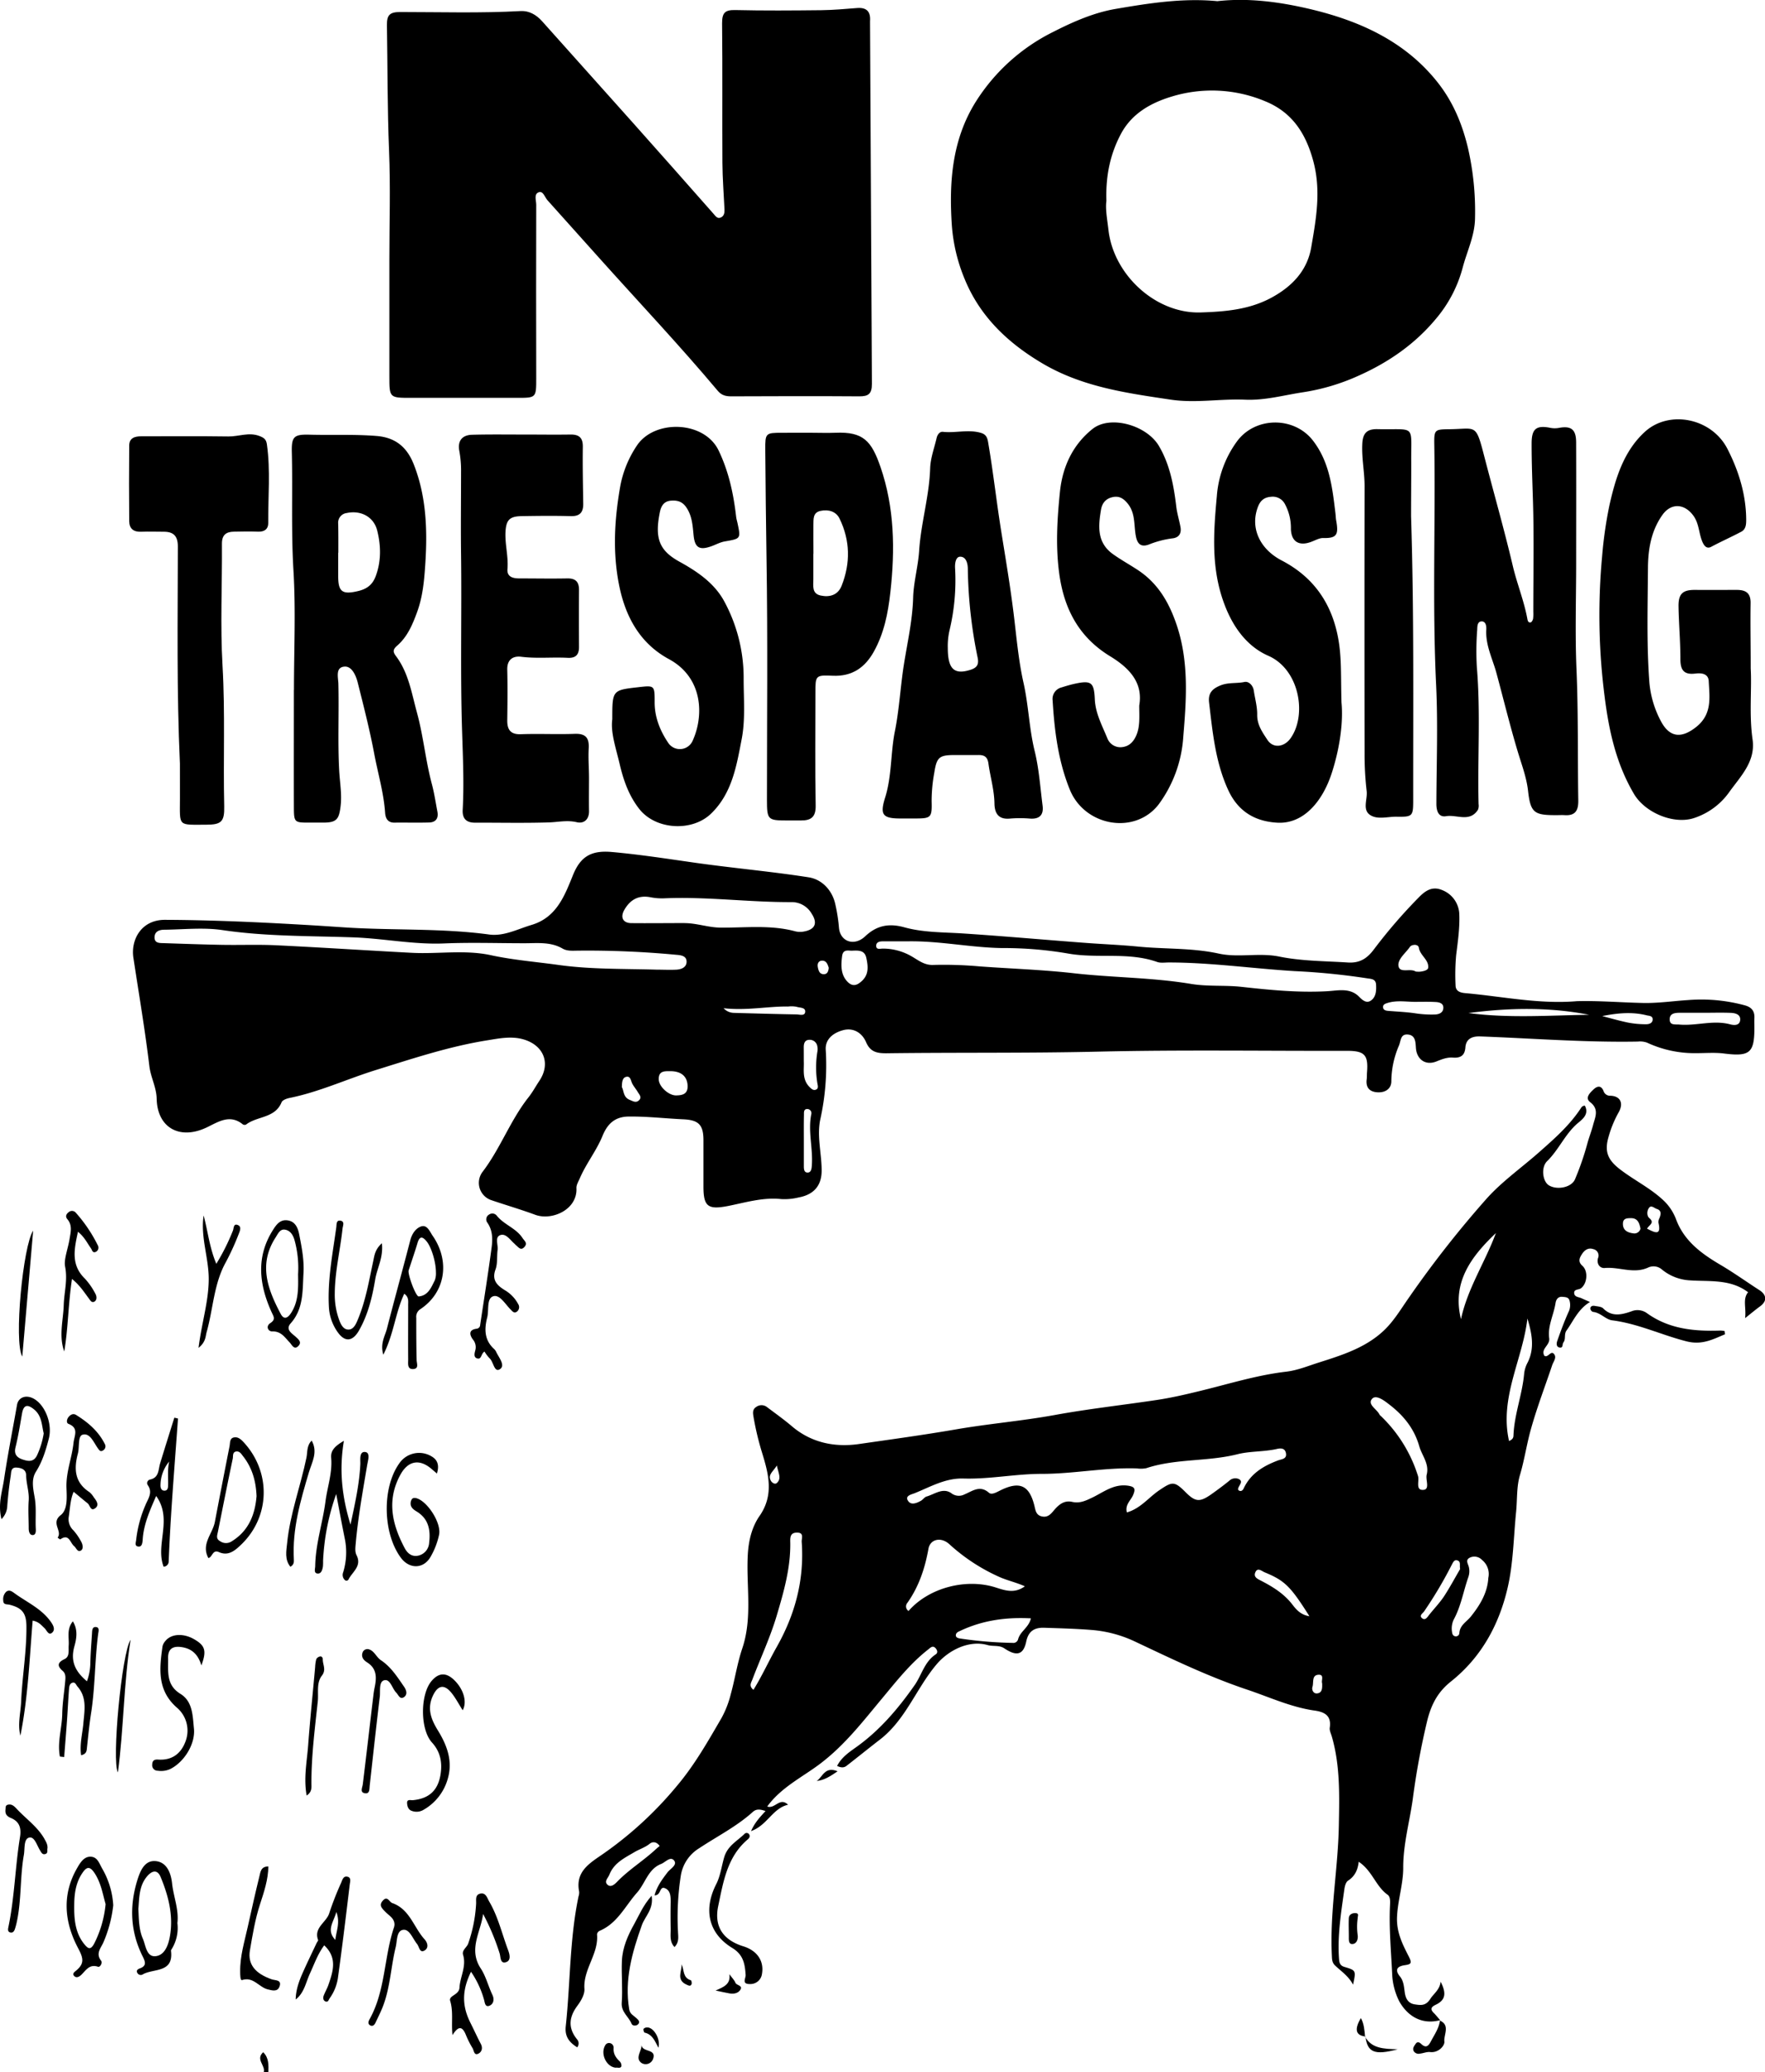 <svg xmlns="http://www.w3.org/2000/svg" viewBox="0 0 758.39 890.5"><title>trespass</title><g id="Layer_2" data-name="Layer 2"><g id="Layer_1-2" data-name="Layer 1"><path d="M142,897c.92-2.9-3.65-5.54-.22-8.65,2.49,2.42,2.31,5.55,2.22,8.65Z" transform="translate(-28.69 -6.5)"/><path d="M647.44,874.6c-8,2.07-14-1.88-17.51-8.1a28.93,28.93,0,0,1-3.07-12.16c-.46-9.63-1.36-19.24-.92-28.89.08-1.7.26-3.84-1-4.75-5.12-3.63-6.62-10.36-12.44-14.19-.39,3.62-1.72,6.28-4.6,8.14-.92.6-1.37,2.32-1.55,3.59-1.4,10-3.05,20-2.29,30.15.12,1.67.53,2.78,2.32,3.31,5,1.49,5,1.55,3.7,7.61-2-3.75-5.15-5.74-7.79-8.29-1.24-1.21-1.25-2.59-1.32-4.1-.94-18.83,2.68-37.41,3-56.17.23-12.75.6-25.53-3-38-.36-1.27-1.08-2.63-.9-3.84.78-5.19-2.24-6.77-6.52-7.37-10.15-1.44-19.41-5.79-29-9-16.76-5.62-32.64-13.33-48.61-20.86a53.37,53.37,0,0,0-18.16-4.77c-6.77-.55-13.58-.72-20.38-.95-4.1-.14-6.79,1.32-7.75,5.91-1.21,5.75-4.1,6.51-9.43,2.93-2.24-1.49-4.79-.73-7.19-1.41-8-2.26-16.83,2.22-22,8.4-8.69,10.35-13.24,23.77-24.31,32.27-4.82,3.71-9.53,7.55-14.34,11.27-1.13.87-2.44.75-4,0,1.89-3.7,5.09-5.84,8.11-8,10.21-7.27,18.09-16.55,25.25-26.78,3-4.34,4.2-10,9-13.15,1.14-.75.6-1.91,0-2.61-1.27-1.42-2.2-.3-3.3.56-7.65,6-13.57,13.57-19.75,21-8.21,9.84-15.9,19.9-26.46,27.94-7.6,5.79-16.82,10.14-22.87,18.47,3.33,1.23,5.35-4.21,8.95-.76-6.66,1.52-8.93,8.87-15.91,11.34,1.6-3.66,3.81-6,6.23-8.62-2.34-.81-4-1-5.52.42-6.94,6.25-15.31,10.45-23,15.56a16.86,16.86,0,0,0-7.92,12A116.1,116.1,0,0,0,320,836.36c.07,2.26.61,4.71-1.49,6.79-2.19-2.3-1.61-5.12-1.64-7.77-.06-3.83-.08-7.67,0-11.5,0-2.4,0-5-2.46-6s-1.54,3.1-4.47,3.06c1.06-3.94,3.26-6.83,5.55-9.86,1.15-1.53,4.32-3.15,2.88-5.05-1.59-2.07-3.76.7-5.6,1.42-5.63,2.2-6.78,8.3-10.36,12.33-5.11,5.75-8.41,13.21-16.12,16.43a2,2,0,0,0-1.07,1.48c.77,8.39-6,15-5.41,23.44.16,2.35-1.47,5.15-3,7.21-3.62,4.89-4.16,9.47-.23,14.4a2.64,2.64,0,0,1,.12,3.51c-3.34-2.11-5.39-4.54-4.92-9,2-18.59,1.63-37.42,5.49-55.83a5.44,5.44,0,0,0,.28-2c-1.61-8.06,3.53-11.71,9.33-15.63a159.52,159.52,0,0,0,32.88-30.13c7.55-9,13.18-19,19-29a42.65,42.65,0,0,0,3.92-10.12c1.8-6.51,2.79-13.28,4.94-19.66,4.5-13.33,1.62-27,2.39-40.46.35-6,1.79-11.81,5-16.44,6.36-9.08,3.9-18.2,1.16-27.13a122.07,122.07,0,0,1-3.77-15.88c-.27-1.61-.28-2.95,1.26-3.92a3.82,3.82,0,0,1,4.65.13c3.58,2.69,7.24,5.3,10.64,8.19,8.41,7.17,18.54,9.12,28.81,7.64,13.89-2,27.83-3.9,41.66-6.29,14.17-2.45,28.5-3.63,42.69-6.22,14.4-2.62,29.08-4.24,43.62-6.42,6-.9,12-2.27,17.93-3.72,12.5-3,24.84-6.94,37.68-8.44,5-.59,9.65-2.57,14.24-4,9.64-3.07,19.61-6.19,27.4-13.38,4.57-4.21,7.66-9.57,11.18-14.56a453.55,453.55,0,0,1,33.46-42.59c6.7-7.42,15.1-13.29,22.65-20,6.33-5.58,12.66-11.18,17.41-18.27.45-.68.8-1.49,2-1.5,2.06,3.87-1.44,6.1-3.31,7.74-5.28,4.64-7.92,11.22-12.88,16.07-2.78,2.72-1.94,8.69.65,10.36,3.36,2.17,9.69,1.11,11.28-2.5a119.14,119.14,0,0,0,5.46-15.89c.73-2.56,1.7-5,2.36-7.57.84-3.24,2.7-6.66-1.27-9.71-2.37-1.82-.13-4,1.36-5.42s3.24-2.06,4.34.54a2.94,2.94,0,0,0,3,2.11c4.21.12,5.78,3.16,3.54,7.1a47.89,47.89,0,0,0-4.47,11c-1.72,6.19.05,9.71,5.14,13.6,5.9,4.52,12.61,7.81,18.16,12.88a21.61,21.61,0,0,1,5.82,8.51c3.48,9.38,11,14.79,18.94,19.49,5.83,3.42,11.3,7.36,16.95,11,2.71,1.75,3.57,4.4.29,6.86-2,1.46-3.84,3-6.51,5.13.58-4.45-1.16-8.14,1.28-11.14-7.79-5.87-16.86-4.46-25.56-5.14a20.62,20.62,0,0,1-11.35-4.53,5.5,5.5,0,0,0-6-.95c-6.22,2.88-12.44-.36-18.66.21-2.17.2-3.6-1.86-2.92-4.23a2.81,2.81,0,0,0-2-3.88c-2.28-.79-3.92.53-5,2.32-1,1.55-1.65,3.1.29,4.84,2.63,2.36,2.06,7.72-.65,9.69-1,.72-3.08.26-2.86,2.17.18,1.61,2,1.54,3.14,2.09.88.41,1.78.79,3.63,1.61-5.12,3.11-7.06,8.05-10.06,12.23-1.19,1.65-.19,3.65-1.37,5.19-.54.7,0,2.32-1.47,2.16-1.67-.18-1.5-1.84-1.18-2.77,1.45-4.17,3-8.31,4.78-12.33a6.82,6.82,0,0,0,.46-5.27c-.48-1.36-1.84-1.31-2.95-1.43-1.92-.22-2.78,1.18-3,2.68-.78,5.07-3.46,9.92-2.73,15.07.45,3.13-3.77,4.52-2.07,7.58,1.68,1,2.82-2.63,4.26-.61,1.06,1.49-.38,3.1-.9,4.65-3.1,9.22-6.58,18.27-9.2,27.69-1.8,6.46-2.74,13.11-4.66,19.55-1.49,5-1.11,10.47-1.64,15.74-1.1,10.87-1.18,22-3.62,32.55-3.65,15.86-11.25,29.93-24.37,40.38-5.41,4.31-8.32,9.42-10.15,16.63a324.67,324.67,0,0,0-6.29,34.08c-1.38,9.76-4.12,19.33-4.08,29.43,0,6.94-2.35,13.87-2.66,21.06-.28,6.54,2.37,11.76,5.06,17,1.42,2.8,1.06,3.32-1.7,3.71-3.18.46-4.53,1.87-2.07,4.9,1.54,1.89,1.69,4.3,2,6.59.35,2.73,1.41,4.91,4.33,5.35,2.53.38,4.7.77,6.71-2.39,1.41-2.22,4-3.85,4.41-7.35,2.62,5.14,2,7.92-2.08,9.89-2.13,1-2.48,2-.79,3.62.93.93,1.76,2,2.64,3ZM512.89,656.39c5.86-1.67,9.33-6.41,13.88-9.49,5.56-3.76,6.48-4.07,11.29.75,4.27,4.29,6.13,4.47,11.21.88,2.57-1.82,5.1-3.71,7.56-5.69a3.76,3.76,0,0,1,4.15-.79c1.8.91.55,2.24,0,3.36-.32.63-.6,1.32.22,1.66s1.46-.1,1.88-1c3-6.39,8.47-9.64,14.72-12,1.58-.6,4-.56,3.41-3.26-.51-2.3-2.6-2-4.1-1.63-5.53,1.21-11.36.86-16.7,2.21-12.91,3.25-26.48,1.79-39.19,6a11.94,11.94,0,0,1-4,.1c-13.72-.47-27.25,2.35-40.92,2.34-11.31,0-22.44,2.35-33.73,2-7.69-.21-14.12,3.59-20.87,6.31-1.1.45-4.09,1-3,3,1.26,2.38,3.77,1.32,5.72.24.86-.48,1.48-1.53,2.36-1.8,3.47-1,7-3.92,10.59-1.51a5.26,5.26,0,0,0,5.81.55c3.33-1.37,6.55-4.1,10.43-.68,1.16,1,3.12-.11,4.66-.89,8.47-4.27,12.68-2.42,14.88,6.46.48,1.94.67,4,3.1,4.58s3.76-.74,5.09-2.34c2.1-2.53,4.47-4.7,8.07-3.88,3.39.76,6-.61,8.93-2,4.64-2.29,8.92-5.71,14.74-5,3.11.41,3.7,1.25,2.47,4.09C514.56,651.28,512,653.08,512.89,656.39Zm-43.84,31.75c-3.88-1.74-7.68-2.51-11.19-4.12a80.4,80.4,0,0,1-21.23-13.95c-3.63-3.32-8.27-2.17-9,1.95-1.5,8.37-4.11,16.26-9.08,23.27a2.3,2.3,0,0,0,.53,3.45c8.72-10,24.74-14.17,37.49-10.08C460.5,689.92,464.64,691.39,469.05,688.14ZM352.44,732.63c3.74-6.07,6.58-12.38,9.95-18.34,8-14.15,11.94-29,10.78-45.21-.11-1.52,1.16-4.06-2.07-4-3,0-2.89,2.22-2.85,4.26.19,10.9-2.81,21.28-5.85,31.51-2.79,9.36-7,18.29-10.46,27.44C351.47,729.51,350.35,731,352.44,732.63Zm289.28-92.46c1.19-4.72-2.05-8.17-3.2-12.22-2.17-7.64-6.85-13.31-12.89-17.93-2-1.57-5.59-4.35-7.32-2.5-2.28,2.44,2,4.45,3.1,6.79a2.83,2.83,0,0,0,.67.72A60.77,60.77,0,0,1,638,640.81c.63,2.09-1.26,6.29,2.43,5.88C643.15,646.38,641.18,642.38,641.72,640.17Zm26.48,44.35a7.73,7.73,0,0,0-2.7-7.69,4.49,4.49,0,0,0-5-1.11c-2.37,1-1.05,2.61-.67,4.15a7.64,7.64,0,0,1-.25,4.4c-2.11,6.06-3.15,12.5-6.27,18.21a9,9,0,0,0-.7,5.35c.08.86.45,1.67,1.4,1.8a1.48,1.48,0,0,0,1.74-1.39c.22-3.4,3.08-4.81,4.91-7.07C664.55,696.32,667.83,691,668.2,684.52Zm-196.55,17.4c-10.72-.57-20.75.85-30.25,5.31-.89.42-2,.78-2,2,0,1,1.13,1.23,1.8,1.34a172.5,172.5,0,0,0,22.59,1.89,2.12,2.12,0,0,0,2.34-1.49C467,707.5,470.74,705.91,471.65,701.92ZM677.1,625.71c1.65-.7,1.86-1.5,1.9-2.35.34-9.07,3.79-17.59,4.59-26.59a13,13,0,0,1,1.46-4.71c3.17-6.22,1.87-12.6-.06-19C683,590.65,672.88,607,677.1,625.71Zm-20.65-52.36c2.81-13.19,10.39-24.52,15-37C660.8,546.49,652.5,557.54,656.45,573.35ZM312.14,799.72c-1.31-1.83-3-2-4.32-.92-2,1.59-4.38,2.3-6.47,3.54-4.19,2.48-8.79,4.6-10.81,9.69-.59,1.5-2.37,2.92-.82,4.34s3.36-.45,4.23-1.35c5.06-5.22,11.29-9,16.56-13.92C311,800.67,311.48,800.27,312.14,799.72ZM591.32,701c-8.14-12.9-10.58-15.28-19.19-18.85-1.4-.58-3.14-2.33-4.1.13-.77,2,1.17,2.76,2.68,3.55,5,2.59,9.72,5.52,13.28,10.14C585.63,698.09,587.54,700.41,591.32,701Zm64.76-20.26c-.32-1.66.38-3.09-1-3.65s-1.91.49-2.51,1.64a177.33,177.33,0,0,1-12,20.25c-.6.84-2.2,1.72-.87,2.85s2.22-.29,3-1.32c2.14-2.7,4.57-5.21,6.47-8.06C651.72,688.54,653.93,684.38,656.08,680.73ZM736.4,534.47c3.23,1.62,6.26,3.29,4.89-2.6a3.6,3.6,0,0,1,.42-1.9c.68-1.68,1-3.32-1.17-4-1-.33-2.25-1.63-3.15-.62-1.16,1.32-1.17,3.61,0,4.59C739.81,532,737.31,532.8,736.4,534.47Zm-2.82,0c-.49-2.58-1.29-4.49-4-4.52-1.7,0-3.49,0-3.55,2.31-.08,3,2.15,3.93,4.47,4.22A2.69,2.69,0,0,0,733.58,534.47ZM596.79,729.81c-.47-1.15,1.06-3.79-1.56-3.66-3,.15-2,3.32-2.58,5.14-.46,1.32.39,3,1.87,2.88C596.91,734,596.86,731.86,596.79,729.81Zm-234.3-93.58c-1.71,2.79-4.05,4-2.51,6.66.47.79,1.72,1.59,2.5.87C364.59,641.84,363.18,639.62,362.49,636.23Z" transform="translate(-28.69 -6.5)"/><path d="M706.26,436.71c9.48-.25,18.94.57,28.41.77,6.42.14,12.87-.83,19.31-1.24a71.09,71.09,0,0,1,24.63,2.32c2.86.83,4.09,2.59,3.92,5.51-.08,1.33,0,2.66,0,4,0,10.92-2,12.52-13.06,11.13-3.94-.5-8-.15-12-.15a48.38,48.38,0,0,1-21.1-4.53,9,9,0,0,0-3.91-.45c-22.62.42-45.17-1.38-67.75-2.21-3.24-.12-6.1.87-6.37,4.75-.25,3.5-2.16,4.59-5.32,4.35-2.57-.2-4.82.73-7.18,1.67-4.63,1.84-8.43-.89-8.76-5.87-.17-2.48-.17-5.47-3.52-5.72-3.16-.23-2.87,2.61-3.77,4.76a39.56,39.56,0,0,0-3.27,15.33c0,3.46-2.95,5.09-6.42,4.7-3.21-.35-4.6-2.31-4.17-5.55.14-1,.06-2,.14-3,.61-7.57-1.09-9.25-8.78-9.23-35.61.09-71.24-.48-106.84.35-30.31.7-60.6.3-90.9.7-4,0-6.9-.52-8.72-4.77-1.68-3.94-5.36-6.32-9.77-5.18-4.11,1.07-7.9,3.73-7.56,8.54a107.74,107.74,0,0,1-2.37,29.95c-1.48,7.13.61,14.56.61,21.86,0,6.57-3.46,10.37-9.89,11.55a25.52,25.52,0,0,1-7.42.71c-7.95-.86-15.47,1.5-23.11,3-8.42,1.61-10.35.16-10.37-8.28,0-6.66,0-13.33,0-20s-2.1-8.67-8.52-9c-7.92-.36-15.78-1.3-23.75-1.19-6.14.09-9.15,3.56-11.09,8.29-2.64,6.46-7.05,11.9-9.78,18.27-.58,1.37-1.51,2.83-1.44,4.2.47,9.31-10.58,14.08-17.7,11.45-6.18-2.28-12.52-4.13-18.76-6.25A7.84,7.84,0,0,1,236,510.1c7.69-10.05,11.94-22.17,19.79-32.09,1.75-2.21,3.09-4.73,4.66-7.08,4.91-7.35,2-15.15-6.7-17.76-5.3-1.59-10.72-.43-15.78.38-16.33,2.61-32,7.84-47.82,12.76-12.42,3.86-24.28,9.43-37.11,12-1.23.25-3,.93-3.37,1.87-2.83,6.9-10.51,5.86-15.24,9.55a1.47,1.47,0,0,1-1.42-.09c-5.64-4.59-10.73-.92-15.59,1.37-11.53,5.45-21.14.1-21.41-12.38-.1-4.9-2.55-9.15-3.14-14C91,449,88.35,433.53,86,418c-1.13-7.49,3.21-16.28,13.62-16.24,20.12.08,40.19,1,60.27,2.17,5.63.32,11.25.71,16.88,1.08,20.69,1.36,41.49.27,62.13,3.06,6.3.85,12.17-2.33,18.15-4.11,10.74-3.2,14.2-12.44,17.85-21.46,3.29-8.12,8-10.65,16.66-9.89,12,1.06,24,2.94,35.89,4.63,16.21,2.3,32.52,3.72,48.68,6.24,5.82.91,10.12,5.62,11.44,11.4a73.7,73.7,0,0,1,1.61,10.24c.49,6,6.54,8.2,11.31,3.68,5.1-4.82,10.45-5.58,16.81-3.82,8.22,2.27,16.72,2.08,25.16,2.63,17.33,1.14,34.63,2.69,51.95,4,7.78.6,15.59.89,23.35,1.65,11.51,1.13,23.13.5,34.6,3,8.41,1.86,17.31-.46,25.86,1.26,9.8,2,19.72,1.93,29.62,2.57,5.19.33,8.33-1.79,11.2-5.64a224.24,224.24,0,0,1,19.13-22.18c2.72-2.8,5.73-5.14,10.1-3.33a11.54,11.54,0,0,1,7.46,10.67c.2,5.74-.63,11.53-1.35,17.26a95.09,95.09,0,0,0-.26,13c0,2.46,1.84,3.18,4.1,3.38C674.23,434.67,690.07,438.09,706.26,436.71ZM418.56,411h-10.5c-1.41,0-2.94.29-2.89,2s1.76,1.12,2.76,1.12a24.54,24.54,0,0,1,12.22,3.19c2.91,1.61,5.57,4,9.51,3.83a171.79,171.79,0,0,1,19.89.62c13.51,1,27.17,1.43,40.52,2.95,16.78,1.9,33.72,1.81,50.36,4.58,7.29,1.21,14.56.47,21.84,1.28,12.19,1.35,24.4,2.55,36.76,1.86,4.47-.25,9.73-1.62,13.64,2.38,1.52,1.55,3.24,3,5.17,1.57,2.13-1.55,2.26-4.25,2.12-6.79s-2.21-2.42-4-2.72a296,296,0,0,0-31.07-3.08c-18-1.1-35.94-3.7-54-3.71-1.66,0-3.47.31-5-.22-12.54-4.43-25.76-1.31-38.55-3.67a163.38,163.38,0,0,0-28.13-2.3C445.64,413.67,432.2,410.73,418.56,411ZM310.94,423.17c2.83,0,5.68.15,8.49,0,2.06-.15,4.24-1,4.27-3.37s-2-2.84-4.26-3A404.83,404.83,0,0,0,277.22,415c-2.32,0-4.74.31-6.84-.91-5.2-3-10.88-2.25-16.47-2.27-11.45,0-22.92-.39-34.36.08-13.19.55-26.11-2.16-39.14-2.61-18.75-.65-37.47-.36-56.14-3.12-8.15-1.21-16.63-.25-25-.16-2.09,0-4.18.72-4.18,3.31s2.28,2.4,4.06,2.46c8.31.27,16.62.58,24.92.73,7.83.14,15.68-.19,23.49.19,19.37.93,38.72,2.22,58.08,3.23,11.29.59,22.74-1.39,33.86,1,9.63,2.1,19.5,2.87,29.13,4.21C282.48,423.09,296.82,422.75,310.94,423.17Zm11.88-20c5.2,0,10.21,1.88,15.37,1.93,10.76.11,21.62-1.28,32.27,1.61a8.88,8.88,0,0,0,4,0c4.57-.93,5.56-3.64,3-7.57a9.86,9.86,0,0,0-8.66-5c-18.21.09-36.35-2.4-54.59-1.63a25.79,25.79,0,0,1-6-.45c-5.13-1-8.7,1-11.23,5.37-1.84,3.17-.7,5.67,2.88,5.74C307.55,403.25,315.19,403.15,322.82,403.15ZM395.15,415c-1.55.21-4.2-1-4.62,2.34-.5,3.88-.64,7.86,2.2,10.9,1.09,1.16,2.78,2.41,5.18.7,4.22-3,3.91-6.74,3-10.91C400.22,415,398,414.88,395.15,415ZM761,441.7v0c-3.5,0-7,0-10.5,0-2.07,0-4.42.21-4.38,2.88s2.48,2,4.23,2.19c7.26.62,14.48-2.06,21.78-.1,1.59.43,4.16.64,4.3-2,.12-2.29-2.14-2.85-3.95-2.93C768.65,441.58,764.82,441.7,761,441.7Zm-101.35.11c17.25,2.29,34.57,1,51.87.75C694.27,439.19,677,439.54,659.64,441.81ZM636.25,437c-3.8-.09-7.63-.69-11.37.48-1,.32-2,.65-1.91,1.86s1.16,1.45,2.21,1.54c3.78.31,7.58.47,11.34,1a45.85,45.85,0,0,0,8.91.55c1.83-.12,3.39-.89,3.44-2.86s-1.77-2.4-3.2-2.49C642.54,436.9,639.39,437,636.25,437ZM374.07,462.6c.18,3.42-.88,7.72,2.53,11.06.73.72,1.48,1.46,2.56,1.12,1.31-.41.94-1.71.79-2.51a42.1,42.1,0,0,1,0-14.12,5.67,5.67,0,0,0-.06-2,3.29,3.29,0,0,0-3.51-2.83c-1.9.07-2.33,1.55-2.33,3.18C374.07,458.34,374.07,460.16,374.07,462.6Zm-57.21,4.19c-2.54,0-5.26-.24-5.12,3.61.11,3,4.23,6.88,7.54,6.81,2.54-.06,5-.5,4.86-4.15C324,469.13,321.52,466.84,316.86,466.79Zm321.31-42.73c1.48,0,4-.51,4.17-1.63.47-3.45-3.49-5.31-4-8.71-.14-1-1.36-1.4-2.45-1.12a2.32,2.32,0,0,0-1.31.67c-1.81,2.72-5.33,5.25-5,8.22.42,3.37,5,1,7.29,2.42C637.21,424.07,637.61,424,638.17,424.06ZM374.09,496.48h0c0,3.65,0,7.3,0,10.95,0,1.19,0,2.73,1.33,2.9,1.78.23,2-1.56,2.08-2.8.62-7.43-1.73-14.83-.21-22.28a1.78,1.78,0,0,0-1.55-2.19c-1.77-.11-1.59,1.39-1.6,2.47C374.05,489.18,374.09,492.83,374.09,496.48Zm-34.48-56.74a6.14,6.14,0,0,0,4.46,2c8.95.25,17.9.51,26.85.66,1.32,0,3.61.83,3.75-1.14s-2.41-1.66-3.8-2.16a11.68,11.68,0,0,0-3.46-.1C358.47,438.9,349.63,440.85,339.61,439.74Zm377.54,3.38c3.66.95,7.3,2,11,2.78a41,41,0,0,0,7.81.73c1.2,0,2.86-.4,2.85-2.12,0-1.55-1.6-1.48-2.61-1.73C729.91,441.2,723.53,441.83,717.15,443.12ZM295.9,473.68c.92,1.48.46,4.27,3.4,5.46,1.44.59,2.71,1.41,4,.12s.05-2.44-.57-3.51c-.74-1.27-1.76-2.39-2.4-3.69s-.72-3.34-2.68-2.81C296.14,469.66,295.92,471.48,295.9,473.68Zm88.88-51.31c-.45-1.45-.95-3-2.7-3.07-1.6-.05-2.27,1.2-2,2.7s.7,3.09,2.53,3.12C384.28,425.15,384.64,423.76,384.78,422.37Z" transform="translate(-28.69 -6.5)"/><path d="M196,118.14c0-15.66.51-31.34-.14-47-.74-17.94-.62-35.87-.91-53.81-.08-4.42,1.27-5.66,5.64-5.66,17.29,0,34.58.54,51.86-.42,3.5-.19,6.64,1.55,9.11,4.31,13,14.58,26.06,29.1,39.06,43.68Q318,78.75,335.25,98.34c.91,1,1.64,2.31,3.19,1.61,1.37-.62,1.61-2,1.55-3.42-.31-6.69-.85-13.38-.89-20.07-.12-20,.08-40-.14-60,0-4.4,1.2-5.74,5.63-5.64,12.33.29,24.66.19,37,.06,5.14-.06,10.27-.53,15.4-.93,4.15-.32,5.85,1.62,5.54,5.62,0,.17,0,.33,0,.5q.36,77.69.8,155.38c0,4.33-1.51,5.39-5.47,5.36-18.33-.13-36.65-.07-55,0-2.25,0-4.1-.41-5.71-2.32C320.63,154.81,303,136.17,285.84,117q-10.95-12.23-21.9-24.44c-1.17-1.31-1.85-4.09-3.72-3.46-2.25.77-1.11,3.54-1.12,5.4q-.09,37.23,0,74.47c0,8.5,0,8.5-8.31,8.49q-22.74,0-45.47,0c-9.32,0-9.32,0-9.32-9.35Z" transform="translate(-28.69 -6.5)"/><path d="M551.77,7c13.23-1.49,26.51.29,39.38,3.29,21.33,5,41.06,13.72,55.18,31.5,6.6,8.31,10.63,17.82,13.15,28.45a121.59,121.59,0,0,1,3,30.07c-.09,7.53-3.53,14.31-5.37,21.45a56.16,56.16,0,0,1-11.46,21.78c-9,10.82-20.31,18.65-33.2,24.4a90.89,90.89,0,0,1-23.7,7.09c-8.31,1.24-16.48,3.6-25.08,3.22-10.59-.45-21.14,1.56-31.82,0-19.15-2.86-38.15-5.46-55.35-15.65-14.91-8.83-26.8-20.22-33.33-36.24a74,74,0,0,1-5.49-23c-1.26-18.78.12-37,10.39-53.3A82.77,82.77,0,0,1,481.25,20.2c8.58-4.38,17.52-8.28,26.77-9.86C522.35,7.89,536.88,5.57,551.77,7ZM504.09,92.81c-.5,3.62.38,8,.88,12.48,2.18,19.34,20.36,36.11,39.7,35.47,10.41-.34,20.93-1.17,30.58-6.48,8.85-4.86,15.14-11.65,16.84-21.43,2.12-12.3,4.35-24.5.84-37.33-3.28-12-9.2-20.84-20.6-25.5a59.11,59.11,0,0,0-40.26-2c-8.89,2.7-17.12,7.25-21.81,16.16C505.68,72.88,503.75,82.14,504.09,92.81Z" transform="translate(-28.69 -6.5)"/><path d="M705.94,248.11c0,15.32-.51,30.67.14,46,.8,18.79.47,37.58.77,56.37.07,4.46-1.4,6.63-6,6.29-1-.07-2,0-3,0-9.86.07-11.5-.82-12.58-10.4-.66-5.87-2.74-11.28-4.37-16.7-3.38-11.22-6.15-22.62-9.2-33.9-1.64-6.08-4.77-12-4.38-18.73.07-1.23-.07-3.55-2-3.52s-1.84,2.34-1.9,3.59a120,120,0,0,0-.16,16c1.66,19.62.27,39.27.75,58.89a4.68,4.68,0,0,1-.26,2.45c-3.52,5.53-9.09,2-13.66,2.77-3.33.58-4.22-2.3-4.21-5.36.05-17,.7-34-.11-51-1.66-34.45-.26-68.89-.79-103.34-.1-6.35.15-6.52,6.41-6.58,11.93-.11,11.32-2.9,15.33,12.68,4,15.37,8.36,30.62,12,46.08,1.8,7.63,4.83,15,6.25,22.74.16.9.43,1.73,1.45,1.49.43-.1.86-.93,1-1.49a17.49,17.49,0,0,0,.1-3c0-15.82.33-31.66-.14-47.47-.25-8.31-.59-16.61-.58-24.92,0-6.2,1.92-7.88,7.85-6.74a9.89,9.89,0,0,0,3.87.06c5.35-1,7.4.73,7.41,6.25C706,213.79,705.94,231,705.94,248.11Z" transform="translate(-28.69 -6.5)"/><path d="M155,303c0-17.16.81-34.36-.22-51.45s-.29-33.91-.7-50.86c-.15-6.53.93-7.59,7.55-7.41,9.62.27,19.23-.22,28.89.56,8.45.68,13.13,5.16,15.88,12,5.57,14,6,28.72,5,43.51-.46,6.89-1.08,13.67-3.57,20.4-2,5.42-4.15,10.42-8.47,14.18-1.86,1.63-1.92,2.64-.53,4.49,5.4,7.18,6.7,15.8,9,24.22,2.81,10.22,3.72,20.76,6.47,30.94,1,3.82,1.59,7.76,2.33,11.65.55,2.85-.62,4.62-3.55,4.7-5,.14-10,0-15,.06-2.94,0-3.76-2.07-3.91-4.23-.6-8.63-3.1-16.95-4.68-25.38-1.94-10.28-4.56-20.53-7.13-30.73-.77-3-2.52-6.9-5.59-6.71-4.09.27-2.75,4.65-2.69,7.4.31,12.44-.32,24.89.36,37.36.28,5,1.21,10.09.6,15.23-.67,5.65-1.76,7-7.26,7.05h-6c-6.71,0-6.79,0-6.81-7.07-.05-16.65,0-33.3,0-49.95Zm19-59c0,3.33,0,6.66,0,10,0,6.89,1.8,8.11,8.7,6.45,3.7-.9,6.08-2.72,7.44-6.4,2.41-6.52,2.25-13.11.62-19.6-1.49-5.92-7.09-8.79-13.08-7.5a4.18,4.18,0,0,0-3.68,4.57C174.08,235.62,174.07,239.79,174.06,244Z" transform="translate(-28.69 -6.5)"/><path d="M780.94,293.76c.51,8.92-.74,19.74.8,30.53,1.34,9.44-5.12,15.74-10,22.54a29.93,29.93,0,0,1-14.85,11.09c-8.68,3.07-21.24-2-26.14-10.31-8.3-14.1-11.18-29.4-13-45.23a273,273,0,0,1-.67-56.66,179.45,179.45,0,0,1,3.15-22.08c2.59-11.51,6.08-23.24,15.25-31.6,10.43-9.5,28.65-5.93,35.46,7.34,4.8,9.36,8,19.56,8.06,30.41,0,2.12-.13,4.14-2.14,5.21-4.25,2.25-8.65,4.2-12.9,6.47-2.41,1.28-3.57-1.32-4.28-3.49-1.06-3.27-1.16-6.79-3.31-9.8-3.81-5.33-9.62-5.7-13.38-.4-4.8,6.77-6.15,14.68-6.2,22.66-.11,16.31-.62,32.63.58,48.92a43.15,43.15,0,0,0,5,17.07c3.81,7.19,9,7.38,15.22,2.4,6.86-5.53,5.66-12.62,5.31-19.64-.17-3.29-3.19-3.57-5.76-3.25-4.89.6-6.43-1.5-6.41-6.23,0-7.55-.68-15.09-.8-22.64-.08-5.5,1.84-7.13,7.19-7.08,5.94.05,11.88,0,17.82,0,4,0,6.09,1.41,5.95,5.9C780.76,274.56,780.94,283.23,780.94,293.76Z" transform="translate(-28.69 -6.5)"/><path d="M281.78,340.91c0,4.66-.08,9.33,0,14,.09,3.74-2.18,5.62-5.25,4.9-4.22-1-8.16,0-12.25.09-10.48.32-21,.08-31.49.11-3.75,0-5.49-1.76-5.29-5.52.6-11.11.11-22.27-.25-33.34-.83-25.48-.12-50.95-.45-76.43-.16-11.83,0-23.66,0-35.49a46.14,46.14,0,0,0-.74-8.91c-.85-4.34,1.19-6.89,5.48-7,7.45-.21,14.9-.09,22.35-.1,6.61,0,13.23.1,19.84,0,3.75-.06,5.45,1.34,5.39,5.29-.12,8.16.06,16.32.17,24.49.05,3.72-1.51,5.4-5.41,5.29-7-.2-14-.12-21,0-5.28.06-6.72,1.68-7,6.86-.24,5.34,1.31,10.54.86,15.9-.27,3.37,2.39,4,5.09,4,6.83,0,13.66.13,20.49,0,3.65-.09,5.19,1.42,5.16,5q-.07,12.26,0,24.5c0,3.44-1.56,4.8-4.91,4.62-6.63-.35-13.26.38-19.92-.45-3.43-.43-6.07,1.09-6,5.46.18,7.32.1,14.66,0,22,0,4.14,1.64,6,6,5.81,7.66-.28,15.34.13,23-.16,4.7-.17,6.25,1.78,6,6.2S281.78,336.57,281.78,340.91Z" transform="translate(-28.69 -6.5)"/><path d="M291.78,315.56c0-12.5,0-12.5,11.2-13.77,7-.8,7-.8,7,6.53,0,6.44,2.34,12.21,5.85,17.41a6,6,0,0,0,10.44-.84c4.94-10.77,4.6-27.19-10.17-35.17C304,283.16,297.52,272,294.72,258c-2.84-14.2-2-28,.36-41.87a46.42,46.42,0,0,1,7.29-18.19c7.53-11.31,29-10.71,35.13,2.21,4.37,9.14,6.35,18.54,7.49,28.34.11,1,.42,1.94.62,2.91,1.4,6.62,1.34,6.57-5.47,7.75-2.08.35-4,1.48-6.05,2.17-5,1.72-6.85.38-7.37-4.76-.41-4-.57-8.12-3-11.83-1.76-2.72-3.94-3.31-6.74-3.09s-4.15,2-4.74,4.86c-2.37,11.46-.15,16.58,8.25,21.28C328.16,252,335.65,257,339.94,265a69,69,0,0,1,8.28,33.27c0,8.64.79,17.39-.85,25.89-2.21,11.44-4.1,23.18-13.11,31.93-8.25,8-24,7-31-2.12-4.46-5.76-6.73-12.34-8.37-19.4C293.28,327.77,291,321.17,291.78,315.56Z" transform="translate(-28.69 -6.5)"/><path d="M518.2,309.68c1.69-9.66-4-16-12.51-21.18-13.33-8.14-19.86-20.24-21.91-35.87-1.55-11.75-.82-23.17.34-34.7,1.09-10.77,5.44-20.26,14-27.1,7.54-6.06,23.3-1.7,28.6,7.41,4.68,8,6.32,16.93,7.4,26,.35,2.94,1.27,5.8,1.8,8.73.51,2.77-.7,4.61-3.54,4.88a41,41,0,0,0-10.05,2.64c-3.17,1.16-4.88,0-5.56-3.52-.94-4.78-.1-10-3.64-14.22-1.82-2.18-3.67-3.24-6.41-2.62s-4.42,2.34-4.94,5.39c-1.21,7.15-1.77,14.06,5,19,3.34,2.41,7,4.43,10.42,6.66,8.9,5.72,13.77,14,17.13,24,5.34,16,4.1,32.22,2.77,48.25A54.76,54.76,0,0,1,526.66,352c-10.06,13.31-31.75,9.74-38.26-6.12-5-12.28-6.62-25.22-7.41-38.32a5.11,5.11,0,0,1,3.86-5.68c1.88-.59,3.77-1.16,5.7-1.58,7.13-1.54,8.23-.53,8.56,6.71.27,6.06,3.22,11.39,5.44,16.86a6,6,0,0,0,6.56,3.64c2.84-.41,4.62-2.29,5.79-4.92C518.59,318.71,518.21,314.71,518.2,309.68Z" transform="translate(-28.69 -6.5)"/><path d="M605.1,308.31c.82,8.36-.67,19.55-4.18,30.39-3.93,12.11-12.1,22-23.48,21.31-9.79-.57-16.87-5.05-21-14-5.51-11.95-6.71-24.83-8.23-37.65-.47-4,1.36-5.91,4.95-7.35,3.38-1.35,6.87-.74,10.26-1.46,1.76-.38,3.66,1.38,4,3.71.52,3.44,1.51,6.89,1.46,10.32-.07,4.4,2.27,7.61,4.41,10.87,2.48,3.77,7.19,3.07,9.86-.61,7.21-9.93,4-29.64-9.5-35.55-9.13-4-15.27-12.35-19-22.53-5.63-15.23-4.54-30.47-3.11-46a45.61,45.61,0,0,1,8.76-23.73c7.88-10.55,24.46-10.62,32.51-.25,7.18,9.25,8.37,20.28,9.7,31.31.12,1,.13,2,.3,3,1.08,5.95.47,7.76-5.48,7.6-1.71-.05-3.48,1-5.18,1.62-5.23,2-8.63,0-8.78-5.55a21.63,21.63,0,0,0-2.51-10.54,5.91,5.91,0,0,0-6.18-3.23c-2.85.24-4.47,1.67-5.47,4.29-3.46,9.06.79,18.16,10.2,23.06,14.73,7.66,22.57,20.12,24.76,36.52C605.11,291,604.83,298.1,605.1,308.31Z" transform="translate(-28.69 -6.5)"/><path d="M418.2,358.21h-2.5c-7.88,0-9-1.63-6.64-9.14,2.87-9.24,2.27-19,4.16-28.42s2.35-19,3.83-28.42,3.73-19.1,4-28.9c.19-6.76,2.14-13.37,2.58-20.17.77-11.89,4.35-23.42,4.73-35.42.14-4.4,1.79-8.75,2.8-13.11.33-1.4,1.32-2.73,2.69-2.57,5.44.6,10.91-1.15,16.32.45,2.09.62,2.72,1.84,3.08,3.92,2.16,12.54,3.55,25.2,5.55,37.77,1.9,11.87,3.92,23.76,5.4,35.73,1.24,10,2.07,20.18,4.27,29.95s2.42,19.67,4.8,29.35c1.87,7.64,2.4,15.62,3.4,23.47.52,4-1.34,5.87-5.5,5.55a50.15,50.15,0,0,0-8.49,0c-4.95.49-6.63-2.26-6.69-6.49-.09-5.85-1.8-11.42-2.58-17.14-.38-2.8-1.69-3.7-4.21-3.68-3.33,0-6.67,0-10,0-6.9,0-8,.8-9.06,7.6A66.47,66.47,0,0,0,429,350.91c.19,7-.3,7.29-7.3,7.3Zm17.74-73.28c0,9.16,2.81,11.6,9.76,9.39,2.72-.87,3.67-2.24,3.08-5.16a200.52,200.52,0,0,1-4.23-38.09c0-2.27-.63-5.35-3.28-5.35-1.94,0-2.32,2.89-2.2,4.94a92.41,92.41,0,0,1-2.37,26.63A29.9,29.9,0,0,0,435.94,284.93Z" transform="translate(-28.69 -6.5)"/><path d="M377.17,192.46c3.5,0,7,.14,10.5,0,12-.51,15.49,3.53,19.36,14.72,6,17.44,6.29,35.5,4.23,53.85-1,9.05-2.71,17.56-7.08,25.45-3.81,6.86-9.37,10.78-17.69,10.39-7.42-.34-7.43-.06-7.43,7.29,0,16.16-.2,32.33.11,48.49.1,5.07-2.11,6.45-6.43,6.41-2,0-4,0-6,0-8.11,0-8.51-.34-8.51-8.77,0-34.66.37-69.33-.19-104-.25-15.48-.39-30.95-.52-46.43-.06-7.27.13-7.38,7.15-7.39C368.84,192.45,373,192.46,377.17,192.46Zm1,52c0,3.65,0,7.31,0,11,0,2.75-.71,6.09,3.09,6.93s7.45-.09,9.06-4.18c3.83-9.7,3.69-19.44-.88-28.85-1.52-3.14-4.82-4.05-8.18-3.33s-3,3.56-3.07,6C378.15,236.17,378.21,240.32,378.21,244.48Z" transform="translate(-28.69 -6.5)"/><path d="M106,334.67c-1.43-31.1-.93-62.22-.89-93.33,0-4.56-1.88-6.39-6.18-6.35-3.17,0-6.34-.12-9.5,0-3.32.17-5.19-1.3-5.22-4.54q-.15-16.23,0-32.47c0-3.28,2.37-4,5.18-4,12.48,0,25-.11,37.45.07,4.42.06,8.72-1.94,13.3-.21,2,.77,2.92,1.44,3.23,3.59,1.59,11.27.48,22.58.58,33.87,0,2.57-1.64,3.75-4.32,3.66-3.49-.13-7-.08-10.49,0-3.33.07-5.11,1.43-5.09,5.18.13,17.49-.75,35,.26,52.45,1.17,20.14.25,40.25.72,60.37.15,6.64-1.24,7.91-7.74,7.92-12.36,0-11.3,1-11.28-11.28C106,344.66,106,339.66,106,334.67Z" transform="translate(-28.69 -6.5)"/><path d="M635,228.35c1.29,40.59.88,81.19.92,121.78,0,7.16-.2,7.43-7.25,7.32-3.8-.05-8.14,1.35-11.27-.75-3.43-2.29-1.06-6.77-1.48-10.25a136.17,136.17,0,0,1-.89-16.16q-.1-57.45,0-114.89c0-6-1.26-11.85-1-17.87.15-4.6,1.74-6.72,6.47-6.62,16.94.37,14.39-2.46,14.57,14.46C635.08,213,635,220.69,635,228.35Z" transform="translate(-28.69 -6.5)"/><path d="M223.12,881c-.59-5.31.44-10-1-14.72-.72-2.33,3.8-2.43,4-5.65.25-4.7,3.06-9.12,1.55-14.12-.61-2,1.59-3.16,2.19-4.82a62.16,62.16,0,0,0,3.4-17c.12-1.74-.56-4.06,1.92-4.51,2.31-.42,2.82,1.88,3.71,3.41,3.82,6.5,5.48,13.84,8.1,20.82.73,1.94,1.36,4.53-.88,5.25-2.54.82-2.28-2.27-2.72-3.71a98.56,98.56,0,0,0-7.12-17c-1,7.78-6.44,15.13-1,23.42,2.24,3.41,3.22,7.61,5,11.34,1,2.13.35,4-1.26,4.66-2,.81-2-1.61-2.41-2.85a40.61,40.61,0,0,0-5.52-11.74c-3.93,8-3.94,14.64-.22,22,1.5,3,2.86,6,4.39,8.92,1,1.85.45,3.58-1.09,4.3-1.79.82-1.82-1.37-2.41-2.38a39.33,39.33,0,0,1-2.72-5.33C227.59,877.62,226,876.39,223.12,881Z" transform="translate(-28.69 -6.5)"/><path d="M173.15,648.48a99.44,99.44,0,0,0-5.64,28.68,23.12,23.12,0,0,1-.07,2.5c-.22,1.33-.66,3-2.1,3-2,0-1.23-2.06-1.21-3.15.14-9.51,3.2-18.58,4.43-27.93.81-6.22,3-12.24,2.43-18.65-.28-3.21,1.69-5.08,5.46-7.3-2.08,12.47-.88,23.8,2.84,36,2-9.29,3.82-17.51,4.23-26,.08-1.7-.6-5.5,2.09-5.19,2.31.27,1.17,3.67.85,5.61-1.89,11.26-3.94,22.49-4.94,33.88-.16,1.72-.34,3.44.38,4.86,2.35,4.7-1.77,7.09-3.43,10.35a1,1,0,0,1-1.68.23,3,3,0,0,1-.65-3.23,29.23,29.23,0,0,0,.64-14.77C175.5,661.05,174.35,654.76,173.15,648.48Z" transform="translate(-28.69 -6.5)"/><path d="M202.39,562.43c-3.83,8.16-4.46,17.27-9,26.21-1.44-4.9.75-8,1.58-11.3,3.25-12.65,6.74-25.23,10-37.87.71-2.75,2.3-5.11,4.57-5.93,2.63-.94,3.73,2,5,3.9,7.67,11,5.53,24.45-5.2,31.6a3.86,3.86,0,0,0-1.79,3.74c0,6,0,12,.15,18,0,1.59,1.11,3.77-1.37,4-2.74.21-2.24-2.35-2.25-4.06-.06-7.65,0-15.3,0-23C204,566,204.61,564,202.39,562.43ZM216,553.28c0-4.64-2-10.83-3.89-13.21-1.55-1.93-3-2.9-4,.49-1.2,4-2.56,7.88-3.82,11.82-.52,1.6,3.06,11.31,4.32,11.2,4.06-.35,5.39-3.91,6.91-6.93A8.58,8.58,0,0,0,216,553.28Z" transform="translate(-28.69 -6.5)"/><path d="M236.86,587.27c-1.59,1-1.2,3.64-3.26,2.91-1.48-.54-1-2.22-.66-3.53a5.07,5.07,0,0,0-1.1-4.61c-1.42-2-1.84-4.11,1.63-4.58a1.67,1.67,0,0,0,1.54-1.63c1.66-11.11,3.45-22.19,4.92-33.32.48-3.59.45-7.31-1.81-10.59a2.36,2.36,0,0,1,.71-3.51,2.43,2.43,0,0,1,3.21.34c3.1,4,8.36,5.42,11.17,9.74.81,1.25,2.27,2.13.87,3.77-1.59,1.85-2.58.19-3.68-.68-.26-.2-.45-.48-.71-.7-1.84-1.61-3.66-4.53-6.07-3.63s-.83,4.15-1.12,6.34c-.37,2.79.05,5.82-.89,8.38-1.67,4.55.58,6.79,3.89,8.87a15.2,15.2,0,0,1,5.83,6,2.43,2.43,0,0,1-.42,3.19c-1.29,1.08-2.08-.08-2.89-.9-2.3-2.31-4.69-6.59-7.49-5.58s-1.7,5.92-2.5,9.08c-1.31,5.13-1.2,9.76,3,13.57a4,4,0,0,1,.86,1.22c1.15,2.45,4.08,5.84,1.6,7.43s-2.7-3.18-4.45-4.69A17.41,17.41,0,0,1,236.86,587.27Z" transform="translate(-28.69 -6.5)"/><path d="M54.43,761.31c-1.2-6.16.91-12.26,1-18.4.1-4.78.91-9.54,1.31-14.32.12-1.46.19-3-1.16-4.13-2.38-2.08-2.24-3.57.87-5.05,2.28-1.08,1.6-3.74,1.76-5.86.25-3.33-1-6.93,1.78-10.35,2.36,3.75,1.49,7.76.66,10.76-1.8,6.51.47,10.86,5.4,15a23.89,23.89,0,0,0,1.46-8.05c.1-4.15.43-8.28.71-12.42.08-1.28,0-3.11,1.86-2.82,1.48.24.91,2,.78,3-1.49,11.49-1.26,23.13-3.13,34.59C67,748.15,66.53,753.1,66,758c-.14,1.26-.44,2.26-2.47,2.74-.69-4.79.63-9.37,1-13.93.49-5.47,1.57-10.93-2.56-15.61-.62-.7-.89-2-2.17-1.62-1.1.31-1.35,1.48-1.43,2.42-.36,4.62-.57,9.26-.9,13.88-.37,5.21-.8,10.42-1.21,15.63Z" transform="translate(-28.69 -6.5)"/><path d="M29.32,659.29c-1.61-6.46.31-11.72,1.08-16.94C32,631.6,34.12,620.92,36,610.21c.58-3.32,3.89-4.55,7.28-2.63,4.86,2.76,8,10.81,6.4,17.06-1.29,5-2.74,9.82-5.56,14.29-2.11,3.35-1.15,7.46-.52,11.13.78,4.5.22,9,.47,13.42.07,1.14,0,2.74-1.49,2.64-1.2-.08-1.55-1.59-1.56-2.81,0-4-.28-8,0-12,.28-3.72-1.05-7.19-1.1-10.84,0-2.56-2.1-3.22-4.16-3.35-2.46-.16-2.24,2.11-2.46,3.5-.67,4.25-1.14,8.54-1.48,12.83A8.42,8.42,0,0,1,29.32,659.29Zm18.15-36.85c-.85-3.47-.76-7.45-4-10.19-2.66-2.21-4.58-2.5-5.31,1.63-.86,4.88-1.62,9.79-2.82,14.59-.78,3.13.88,4.47,3.17,5.21,2.13.7,4.47,1.25,6-1.62A35.31,35.31,0,0,0,47.47,622.44Z" transform="translate(-28.69 -6.5)"/><path d="M168,842.42c-2.77,3.73-4.22,7.94-6.09,12s-2.46,8.38-6.17,11.27c.07-4.19,1.47-8,3.1-11.64,1.88-4.24,3.92-8.42,5.9-12.63.21-.44.75-1,.63-1.3-2-5.37,3.64-7.54,4.83-11.62a129.7,129.7,0,0,1,5.09-13c.49-1.17.9-2.89,2.56-2.6,1.87.32,1.27,2.17,1.13,3.3-1.61,13.44-3.24,26.88-5.1,40.28a20,20,0,0,1-3.53,8.69c-.45.62-.61,1.74-1.69,1.4s-1.27-1.5-.91-2.47c.57-1.54,1.45-3,2-4.53C171.75,853.74,173.81,847.86,168,842.42Zm4.78-2.33c.41-3.94,2.16-7.35.44-12C172,832.56,168.78,835.87,172.78,840.09Z" transform="translate(-28.69 -6.5)"/><path d="M216.42,639.69c-.92-.79-1.76-1.53-2.62-2.24-5.09-4.18-9.82-3.09-13,2.62-6.07,11-3.67,21.4,1.78,31.67,1.27,2.4,3.27,3.91,6.11,3.16a6,6,0,0,0,4.4-5.47c.65-5.39-.2-10.3-5.37-13.43-1.15-.7-2.3-1.5-2.56-2.89a3.52,3.52,0,0,1,.44-2.31c.46-.76,1.41-.72,2.25-.44,4.71,1.52,10.59,10.75,9.49,15.7a32.4,32.4,0,0,1-3.78,9.65c-3.1,5.09-9.07,5-12.64.14-7.77-10.52-8.12-30-.73-40.43a10.31,10.31,0,0,1,14.1-3C216.77,633.91,217.5,636.25,216.42,639.69Z" transform="translate(-28.69 -6.5)"/><path d="M77.35,825.22a55.89,55.89,0,0,1-4.26,16c-1.09,2.41-3.34,4.72-1,7.75.79,1-.44,2.95-1.25,2.67-3.79-1.3-5.25,1.6-7.28,3.52-1,.91-2.13,1.38-3.05.38s.34-1.79,1-2.35c3.53-3,3-5.28.76-9.52-5.91-11.11-7.1-23-.39-34.53,1.29-2.23,2.89-4.93,5.83-4.8s3.66,3,4.91,5.13A35.49,35.49,0,0,1,77.35,825.22Zm-3.29-.51c-1.26-4.42-2-9.35-4.92-13.6-2.08-3-3.44-2.17-5.1.29-2.64,3.89-3.36,8.45-3.44,12.81-.12,6.17.1,12.57,4.38,17.79,1.53,1.86,2.64,2.57,4.19-.34A47,47,0,0,0,74.06,824.71Z" transform="translate(-28.69 -6.5)"/><path d="M118.22,676C115,670,120,665.65,121,660.54q3.11-16.31,6.32-32.58c.28-1.4,0-3.38,1.83-3.77s3.12.82,4.44,2.27c11.63,12.8,11.17,31.81-1.25,43.75-2.66,2.55-5.49,5.08-9.63,3.22C120,672.23,119.94,675.72,118.22,676Zm20.71-26.59c-.28-6.77-2-12.35-5.84-17.22-.73-.93-1.34-2-2.65-2-2,.11-1.51,2-1.74,3.09-2.22,10.49-4.29,21-6.4,31.54-.29,1.43-.91,2.88.92,3.91a4.42,4.42,0,0,0,5.05.08C135.8,664.17,138.31,656.92,138.93,649.37Z" transform="translate(-28.69 -6.5)"/><path d="M115.22,722.14c-1.54-5.17-4.5-7.27-8.51-7.87-3.51-.53-5.87.54-5.79,4.68.12,5.71-1,11.54,5.31,15.42,5.32,3.28,5.23,9.45,5.79,14.87.69,6.69-4.25,14.51-10.22,17.44a9.49,9.49,0,0,1-5.33.71,2.32,2.32,0,0,1-2.37-2.6c0-1.83,1-2.3,2.53-2.19,6,.42,9.89-2.59,11.81-7.9a13,13,0,0,0-3.91-14.56c-8.4-7.5-7.33-16.76-6-26.23a5,5,0,0,1,1.15-2.18c2.45-3.18,7.65-3.54,12.31-.91C116.79,713.56,117.61,715.75,115.22,722.14Z" transform="translate(-28.69 -6.5)"/><path d="M105.17,616.05c-1.45,20.45-3.19,40.87-4,61.35A2.27,2.27,0,0,1,99,679.73c-3.66-9.52,4-20.38-3.21-30.4-2.89,6.61-5.39,12.34-5.79,18.74-.08,1.3-.28,3.15-1.77,3-1.93-.14-1.09-1.87-1-3.16a52,52,0,0,1,4-14.77c1.07-2.6,3.18-5.27,1-8.4a1.56,1.56,0,0,1,.86-2.45c4-.81,3.57-4.22,4.41-7,2-6.55,4.06-13.08,6.1-19.61Zm-3.79,18.49a16.09,16.09,0,0,0-3.72,9.89c-.06,1.05.14,2.6,1.66,2.62s1.59-1.39,1.61-2.56C101,641.22,100.62,637.91,101.38,634.54Z" transform="translate(-28.69 -6.5)"/><path d="M227.5,741.4c-1.74-2.69-3.16-5.55-5.18-7.89-3-3.42-5.57-2.6-7.52,1.44-2.68,5.54-1,10.13,1.93,14.94,4,6.47,6.68,13.37,4.28,21.23a22.24,22.24,0,0,1-10.57,13.2,5.81,5.81,0,0,1-4.83.32c-1.41-.46-1.91-1.87-2-3.2-.16-2,1.53-1.29,2.51-1.39,6.9-.69,10.75-4.15,11.85-11,.82-5.1,0-9.78-3.69-13.81-5.16-5.69-5.07-20.91,0-26.59,3-3.4,6.09-3.51,9.44-.34C227.85,732.23,229.51,737.77,227.5,741.4Z" transform="translate(-28.69 -6.5)"/><path d="M104.91,832.86a17.18,17.18,0,0,1-2.34,11c-.17.29-.44.62-.4.9,1.18,9.58-7.36,7.53-12,10.07a1.67,1.67,0,0,1-2.53-.69c-.52-1,.4-1.54,1.13-1.8,3.12-1.11,2.28-3,1.23-5.15-5.28-10.53-5.76-21.46-2.35-32.6,1.23-4,3.08-8.74,7.81-8.37s6.64,4.82,7.16,9.49C103.21,821.47,105.62,827,104.91,832.86Zm-16.76-6.11c.2,4.46.21,8.88,1.92,12.82,1.23,2.83,1.51,7.78,5.32,7.52,4.09-.29,5.65-4.84,6.31-8.57,1.57-8.88-.64-17.39-4-25.49-1.6-3.81-4.29-2.27-6.14.15C88.41,817.22,88.53,822.14,88.15,826.75Z" transform="translate(-28.69 -6.5)"/><path d="M60.34,647.54c-1.43,3.2-1.53,7-2.1,10.71a6.56,6.56,0,0,0,2,5.86A24.25,24.25,0,0,1,63.59,669c.66,1.18,1,3-.05,3.72-1.54,1-2.07-1.08-3-1.84-1.75-1.41-2.14-5.53-5.92-2.92-.16.1-.78-.46-1.18-.72,2.21-2.86-3.06-6.27,1.34-9.68,3.07-2.38,2.6-7.81,2.47-11.74C57,639.11,59.6,633,60.28,626.51c.33-3.11,2.43-6.36-2.17-8.17-1-.39-.72-1.87-.14-2.7.8-1.16,2.1-1.95,3.43-1.12,5.14,3.19,9.66,7.05,12.39,12.61a2,2,0,0,1-.82,2.62c-1.2.79-1.68-.18-2.29-1-1.78-2.5-3.36-6.69-6.54-5.73-2.08.63-1.23,5.35-2,8.16-1.76,6.57-1.35,12.4,5,16.51a9.3,9.3,0,0,1,1.9,2.28c1.14,1.47,2.45,3.3.49,4.68s-2.15-1.36-3.19-2.17C64.38,650.93,62.48,649.3,60.34,647.54Z" transform="translate(-28.69 -6.5)"/><path d="M159.07,554.06c-.4,7.39,0,14.93-5.48,21.09-2.32,2.63.4,4.21,2,5.64,1.33,1.22,2.87,2.38,1.38,4-1.88,2.06-2.89-.49-3.83-1.45-2.14-2.21-3.67-4.84-7.52-4.73-1.66.05-2.9-2.16-.78-3.56,2.45-1.63,1.41-2.81.5-4.82-5.3-11.75-6.71-23.56.6-35.14,1.54-2.45,3.23-4.81,6.65-4.14,3.13.61,4.14,3.43,4.63,5.84C158.35,542.48,159.48,548.19,159.07,554.06Zm-2.3,0a44.68,44.68,0,0,0-1.59-14.89c-.69-2.26-2-4.06-4.23-4.3-2-.22-2.86,1.85-3.86,3.41-7.43,11.5-3.39,22.22,2.21,32.8,1.52,2.88,3.23,1.52,4.45-.36C157,565.74,156.87,560.05,156.77,554.09Z" transform="translate(-28.69 -6.5)"/><path d="M349.09,855.29c-.32-4.69-.86-8.76-5.76-11.74C333,837.24,330.9,827,336.44,816.13c1.82-3.56,2.29-7.76,3.45-11.64,1.47-4.86,5.51-6.85,8.64-9.9a1.28,1.28,0,0,1,2.12.25c.43.81,0,1.52-.75,2.13-8.78,7.48-10.43,18.24-12.6,28.55-1.88,8.9,2.16,14.65,10.81,17.33,5.75,1.79,8.94,6.12,8,11.75a5,5,0,0,1-5.22,4.45C347.43,859.09,349,856.87,349.09,855.29Z" transform="translate(-28.69 -6.5)"/><path d="M56.3,587.24c-2.43-6.73-.42-13.37-.22-20,.17-5.49,1.75-10.69.57-16.56-.59-3,1.29-7.73,1.92-11.72.47-2.94,1.33-5.88-.91-8.53-1-1.15-.53-2.23.48-3a2.15,2.15,0,0,1,3.14.2,62.78,62.78,0,0,1,9.41,13.94,2,2,0,0,1-1,2.93c-1.32.47-1.44-1-2-1.7-1.58-2.25-2.77-4.81-5.5-7-1.64,7.52-3.1,14.26,3,20.16a29.48,29.48,0,0,1,4.5,6.51c.57,1,.7,2.57-.3,3.25-1.29.88-1.93-.49-2.65-1.43-2-2.69-3.87-5.6-7.12-8.23C58,566.79,58,577.11,56.3,587.24Z" transform="translate(-28.69 -6.5)"/><path d="M769.91,579.85c-5.28,2.17-9.88,4.77-16.68,3-10.7-2.73-20.76-7.6-31.85-9-2.77-.36-5-3.34-8.28-3.63a1.82,1.82,0,0,1-1.08-1.39c0-1,.94-1.36,1.81-1.19,1.29.25,2.95.29,3.75,1.11,3.71,3.77,8,2.65,12,1.28a6.92,6.92,0,0,1,6.56.6c9.6,7,20.5,8,31.8,7.62a12,12,0,0,1,1.78.21Z" transform="translate(-28.69 -6.5)"/><path d="M192.78,540.74c.68,6.1-2,10.54-2.83,15.33-1.29,7.7-3.07,15.24-7,22.14-2.67,4.7-6,5.18-9.12.79A20.48,20.48,0,0,1,170,567.88c-.6-11.51,1.64-22.75,3.19-34,.17-1.25-.1-3.17,1.81-2.85s1,2.24.88,3.33c-1,9.36-3.3,18.57-3.34,28a31.4,31.4,0,0,0,1.85,11.22c.73,2,1.83,4.44,4.28,4.23,2-.17,3-2.38,3.77-4.28,3.42-8.15,4.83-16.83,6.68-25.4C189.61,545.76,189.91,543.3,192.78,540.74Z" transform="translate(-28.69 -6.5)"/><path d="M187,715.17c2.51.59,3.31,3.37,5.4,4.76,4.31,2.86,7.06,7.23,9.95,11.42,1,1.47,1.54,3.38-.15,4.46s-2.3-1-3.28-2c-1.79-1.84-2.55-6-5.2-5.27-2.32.64-1.54,4.63-1.85,7.14-1.53,12.66-2.9,25.34-4.31,38-.18,1.6.1,3.95-2.38,3.32-1.86-.47-.78-2.39-.6-3.83,1.55-12.64,3-25.29,4.52-37.94.13-1.15.29-2.3.53-3.43.89-4.25,1.16-8.23-3.25-11-1.36-.85-2.62-2.22-1.9-4.2A2.21,2.21,0,0,1,187,715.17Z" transform="translate(-28.69 -6.5)"/><path d="M198.19,833.65c.09-2.77-2.23-3.9-3.8-5.51s-3.1-2.9-1.14-5,2.68.65,4,1.12c7.49,2.63,9.18,10.36,13.8,15.5,1.73,1.93,1.76,4.08-.17,5s-2.06-1.78-3-2.93c-1.85-2.26-3.21-6.43-5.93-6.08-2.95.39-2.57,4.74-3.24,7.45-2,8.18-2.31,16.71-5.2,24.69-.95,2.64-2.25,5.16-3.44,7.71-.45,1-1.21,1.81-2.32,1.21s-.77-1.73-.27-2.61c6.88-12.3,6.15-26.63,10.53-39.59A6.19,6.19,0,0,0,198.19,833.65Z" transform="translate(-28.69 -6.5)"/><path d="M49.09,800.72c-.23.81.37,2.1-.93,2.47s-1.7-.67-2.24-1.53c-1.38-2.16-2.4-6.17-4.76-5.52s-1.74,4.77-2.22,7.46c-1.67,9.48-1,19.2-3,28.62a29,29,0,0,1-.89,3.32c-.28.8-.86,1.58-1.8,1.39-1.34-.27-1.16-1.36-.95-2.37,2.67-12.8,2.9-25.91,5-38.77.63-4-.42-6.62-3.89-8.07-1.94-.8-2.57-1.84-2.36-3.71.08-.79-.09-1.74,1-2,1.75-.44,2.82.7,3.84,1.79,3.95,4.23,8.82,7.59,11.8,12.71C48.36,797.79,49.23,799,49.09,800.72Z" transform="translate(-28.69 -6.5)"/><path d="M42.72,702.9c-1.37,16.7-2,33.19-5.27,49.42-1.26-4.88.11-9.76.32-14.62.47-10.74,2.35-21.38,2.27-32.17,0-5.72-1.72-8.07-7.17-9.45-1.26-.32-2.78.15-2.79-1.89a4.42,4.42,0,0,1,1.23-3.66c1.28-1.07,2.45-.25,3.57.57,5.32,3.88,11.53,6.57,15.55,12.16,1.22,1.69,2.14,3.55.62,4.84s-2.27-1.07-3.25-2C46.49,704.93,45.43,703.37,42.72,702.9Z" transform="translate(-28.69 -6.5)"/><path d="M144,808.52c-.07,5.66-1.87,11-3.58,16.24-2.12,6.5-3.21,13.19-4.35,19.86-1,5.92,2.25,9.92,9.38,12.41,1.49.52,4.36.12,3.38,3-.86,2.53-3.17,1.78-5.12,1.31-3.78-.93-6.15-5.58-11-4-.82.27-.8-2.25-.82-3.5-.12-6.7,1.86-13,3.29-19.49,1.61-7.25,3.23-14.5,5-21.7C140.6,811,140.74,808.51,144,808.52Z" transform="translate(-28.69 -6.5)"/><path d="M114,585.69c1.33-10.68,4.3-19.79,4.38-29.34.07-9.26-3.6-18.18-2.2-27.55,1.84,6.75,2.48,13.72,5.46,20.76a92.38,92.38,0,0,0,7.14-14.28c.41-1,.17-3.27,2.23-2.32,1.43.65.85,2.31.34,3.56a110.87,110.87,0,0,1-5.55,12.22c-5.23,9.29-5.48,20-8.27,30C116.93,580.72,117.24,583.05,114,585.69Z" transform="translate(-28.69 -6.5)"/><path d="M308.69,821.11c.94,5.78-2.83,8.8-4.19,12.6-4.21,11.8-7.56,23.54-5.45,36.23.34,2,1.81,2.61,3,3.69.81.73,2,1.7.69,2.83-.73.63-2.29.62-2.66-.31-1.22-3.09-4.54-5-4.24-9.06.44-6-.18-12,.07-17.94.24-5.8,2.56-11,5.39-16.07C303.4,829.31,305,825.28,308.69,821.11Z" transform="translate(-28.69 -6.5)"/><path d="M160.45,778.05c-1.36-7.55.13-14.58.65-21.6.83-11.22,2-22.42,3-33.62a15.85,15.85,0,0,1,.5-3.4,2.39,2.39,0,0,1,1.53-1.12c.82-.24,1.27.6,1.25,1.15-.07,2.34,1.62,4.51-.39,7.09-2.43,3.11-1.37,7.41-1.76,11.08-1.25,11.66-2.75,23.34-2.73,35.11C162.49,774.47,162.89,776.44,160.45,778.05Z" transform="translate(-28.69 -6.5)"/><path d="M38.27,589.43c-3.72-6.34.34-47.79,4.67-54.12C41.32,554.09,39.79,571.76,38.27,589.43Z" transform="translate(-28.69 -6.5)"/><path d="M84.8,711.12c-3,18.87-2.91,38-5.45,57C76.62,763.28,81,716.72,84.8,711.12Z" transform="translate(-28.69 -6.5)"/><path d="M162.61,625.53c2.8,4.93.06,9.45-1.16,13.54-3.65,12.27-7.2,24.45-6.5,37.45.06,1.12.08,2.37-1.48,3.23-2.54-3.11-1.76-6.74-1.41-10.15,1.26-12.58,5.76-24.45,8.31-36.75C160.86,630.52,160.38,627.77,162.61,625.53Z" transform="translate(-28.69 -6.5)"/><path d="M647.31,874.72c4.66,2,1.65,6.14,2,9.07.21,1.67-2.48,4.93-6.13,4.49-1.41-.16-2.9.52-4.36.67a2.46,2.46,0,0,1-2.64-1c-.7-1.24.14-2.25.77-3.18.78-1.17,1.71-.64,2.48.09,2.14,2,3.19.55,4.13-1.25,1.52-2.9,3.48-5.61,3.86-9A1.36,1.36,0,0,1,647.31,874.72Z" transform="translate(-28.69 -6.5)"/><path d="M612.09,830.59a26.27,26.27,0,0,0,0,7.68c.14,1.69-.55,3.62-2.43,3.59-1.59,0-1.38-2-1.4-3.24,0-2.65-.13-5.3,0-7.93.11-1.59,1.56-2.18,2.89-2.11C612.83,828.66,612,830,612.09,830.59Z" transform="translate(-28.69 -6.5)"/><path d="M293.21,895c-4-.41-6.6-5.92-4.52-9.52a1.85,1.85,0,0,1,2-1.06,2,2,0,0,1,1.65,2.18c-.16,2.38.93,4.06,2.56,5.62a2.64,2.64,0,0,1,.8,2.14C295.31,895.45,294.05,894.83,293.21,895Z" transform="translate(-28.69 -6.5)"/><path d="M304.38,885.23c.18,3.34,6.68,1.43,4.86,6.16a3.37,3.37,0,0,1-5,1.52C301.51,890.8,304.36,888,304.38,885.23Z" transform="translate(-28.69 -6.5)"/><path d="M342.1,854.83c1.18,1.63,2.16,2.56,2.61,3.71s3.47,1.08,2,3.14c-1,1.38-2.78,1.7-4.5,1.41s-3.47-.71-6.05-1.25C339.63,860.31,342.67,859.24,342.1,854.83Z" transform="translate(-28.69 -6.5)"/><path d="M311.59,886.41c-1.51-2.88-2.63-5.75-5.91-6.47-.29-.06-.67-1.31-.45-1.64a2.2,2.2,0,0,1,1.72-.6C309.74,877.88,312.61,882.83,311.59,886.41Z" transform="translate(-28.69 -6.5)"/><path d="M321.56,850.58c1.2,2.5.42,5.78,4,6.86.26.08.48,1.29.25,1.74-.48,1-1.26.51-2.07.15C319.11,857.31,321.71,853.59,321.56,850.58Z" transform="translate(-28.69 -6.5)"/><path d="M615.25,881.72c2.82,5,7.81,5.2,14,5.37-10,2.7-13,1.29-13.86-5.5Z" transform="translate(-28.69 -6.5)"/><path d="M615.39,881.59c-4.19-.44-4.85-3.05-1.95-7.91,1.4,2.53,1.54,5.31,1.8,8.05Z" transform="translate(-28.69 -6.5)"/><path d="M388.6,767.63c-3.25,2.21-5.76,3.85-9,4.17C382.2,770.14,383,765.35,388.6,767.63Z" transform="translate(-28.69 -6.5)"/></g></g></svg>